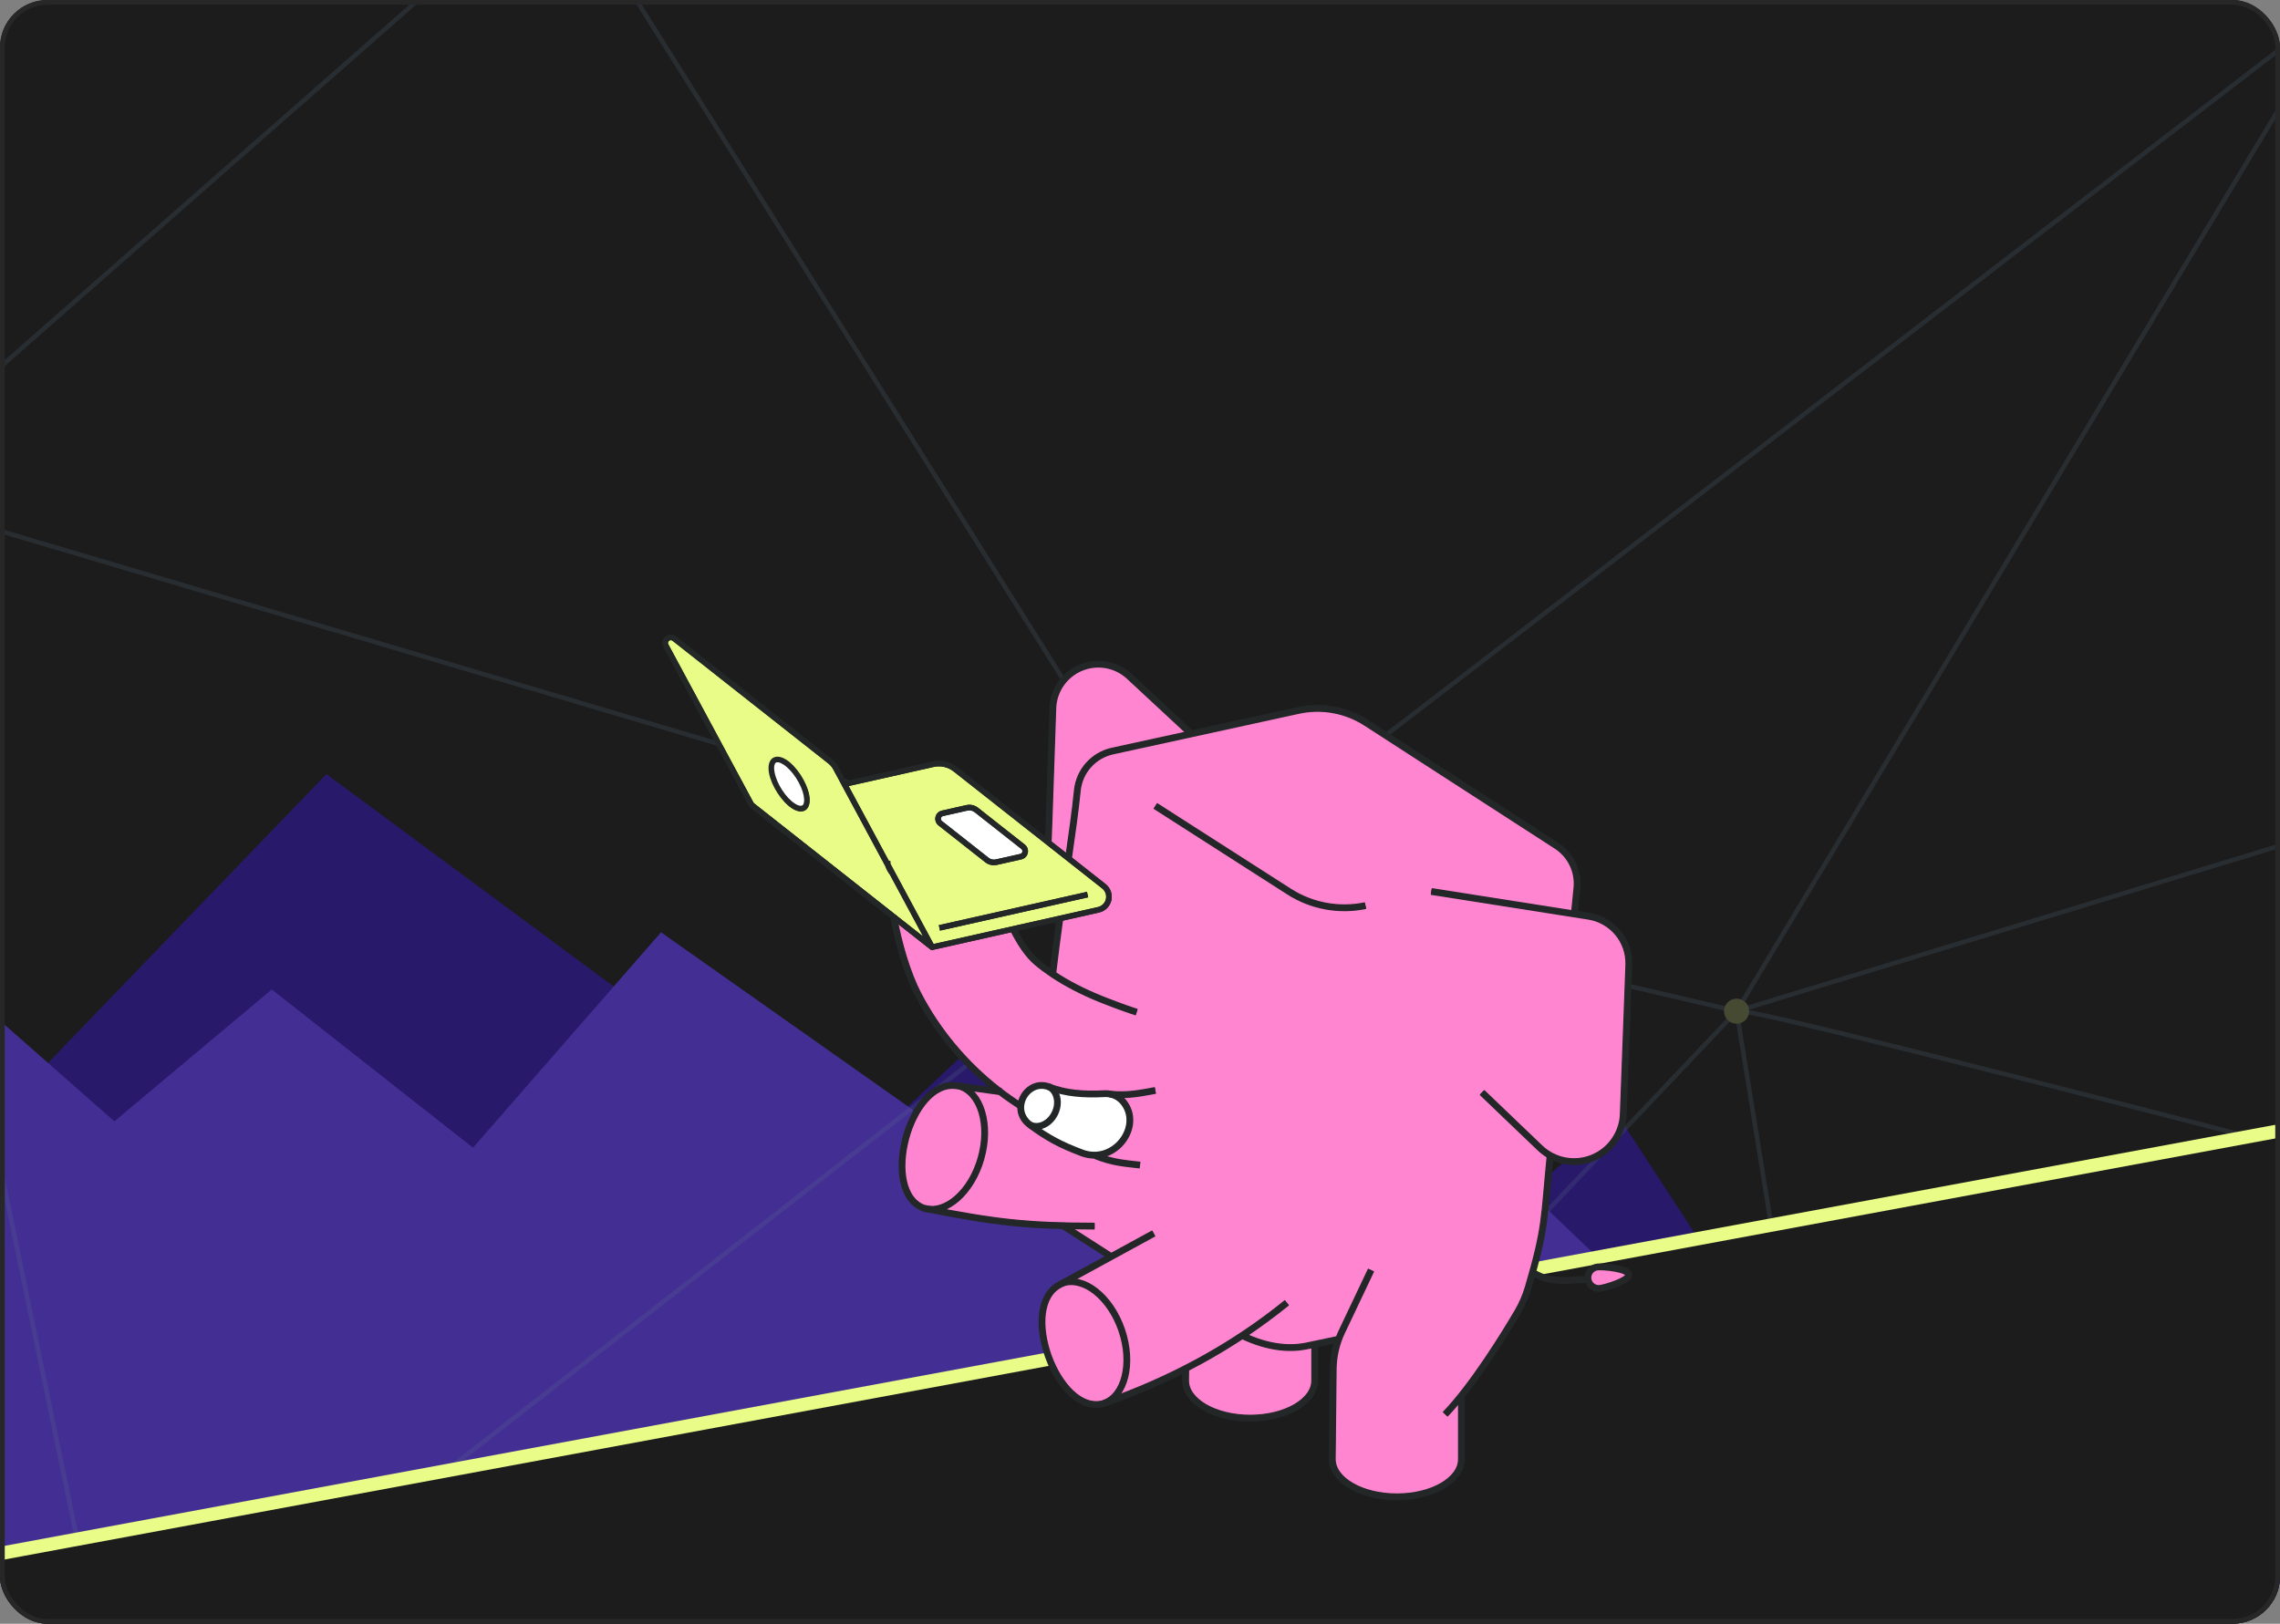 <svg width="285" height="203" viewBox="0 0 285 203" fill="none" xmlns="http://www.w3.org/2000/svg">
<rect x="0" y="0" width="285" height="203" fill="#808080" stroke="none"/>
<g clip-path="url(#clip0_5426_4054)">
<rect width="285" height="203" rx="5.936" fill="#1C1C1C"/>
<path d="M304.555 200.076H-3.157V142.388L40.802 96.776L106.195 145.132L139.705 113.812L183.118 155.572L202.354 139.635L218.836 164.913L241.105 176.76L273.78 186.892L284.22 184.148L304.555 200.076Z" fill="#29196B"/>
<path d="M304.555 200.076L278.861 170.955L259.182 182.495L240.594 159.97L217.644 174.253L176.642 135.247L155.873 150.075L138.384 134.692L124.71 146.232L82.627 116.556L59.123 143.488L33.974 123.707L14.296 140.19L-3.194 124.798V200.631L304.555 200.076Z" fill="#432F94"/>
<g opacity="0.21" clip-path="url(#clip1_5426_4054)">
<path d="M69.84 -15.437L293.079 -0.055L340.736 88.747L365.171 164.15L238.167 257.041L132.111 214.468L14.499 216.025L-17.426 61.213L69.84 -15.437Z" stroke="#576F87" stroke-width="0.559" stroke-miterlimit="10"/>
<path d="M14.5 216.025L148.201 111.894" stroke="#576F87" stroke-width="0.559" stroke-miterlimit="10"/>
<path d="M-17.426 61.213L148.966 110.524L132.111 214.468" stroke="#576F87" stroke-width="0.559" stroke-miterlimit="10"/>
<path d="M340.735 88.747L217.076 126.416L238.167 257.041" stroke="#576F87" stroke-width="0.559" stroke-miterlimit="10"/>
<path d="M365.17 164.15C365.17 164.15 216.926 124.859 217.082 126.416" stroke="#576F87" stroke-width="0.559" stroke-miterlimit="10"/>
<path d="M148.966 110.524L293.079 -0.055L217.077 126.416L148.966 110.524ZM148.966 110.524L69.84 -15.437" stroke="#576F87" stroke-width="0.559" stroke-miterlimit="10"/>
<path d="M132.111 216.025L217.077 126.416" stroke="#576F87" stroke-width="0.559" stroke-miterlimit="10"/>
<path d="M218.646 126.416C218.646 127.275 217.944 127.98 217.074 127.98C216.203 127.98 215.502 127.282 215.502 126.416C215.502 125.55 216.203 124.853 217.074 124.853C217.944 124.853 218.646 125.55 218.646 126.416Z" fill="#E9FC87"/>
<path d="M150.529 110.524C150.529 111.383 149.827 112.087 148.957 112.087C148.086 112.087 147.385 111.39 147.385 110.524C147.385 109.658 148.086 108.961 148.957 108.961C149.827 108.961 150.529 109.658 150.529 110.524Z" fill="#E9FC87"/>
</g>
<path d="M-10.081 232.712L-5.641 195.269L438.14 112.963L429.587 251.298L-10.081 232.712Z" fill="#1C1C1C" stroke="#E9FC87" stroke-width="1.677"/>
<path fill-rule="evenodd" clip-rule="evenodd" d="M193.395 144.642C192.988 144.399 192.604 144.106 192.251 143.769L185.005 136.83L185.489 136.325L192.737 143.262C194.389 144.842 196.814 145.307 198.934 144.45C201.053 143.59 202.471 141.567 202.555 139.282L203.248 120.625C203.353 117.797 201.326 115.335 198.529 114.894L178.861 111.801L178.969 111.108L196.479 113.861L196.767 110.982C196.965 109.02 196.046 107.112 194.389 106.04L170.589 90.658C168.157 89.085 165.197 88.548 162.368 89.165L139.129 94.24C136.904 94.726 135.245 96.59 135.017 98.856C134.77 101.334 134.388 104.069 133.939 107.166L138.2 110.523C138.812 111.005 139.092 111.798 138.921 112.557C138.749 113.318 138.154 113.911 137.393 114.082L132.799 115.115C132.52 117.144 132.238 119.305 131.961 121.612C133.695 122.752 135.62 123.719 137.63 124.536C137.86 124.629 138.091 124.722 138.323 124.811C140.357 125.597 141.519 126 142.186 126.202L141.982 126.873C141.307 126.668 140.129 126.261 138.07 125.465C137.833 125.374 137.598 125.281 137.365 125.184C135.242 124.322 133.209 123.294 131.392 122.077C130.68 121.6 130.002 121.093 129.363 120.557C128.318 119.68 127.326 118.24 126.454 116.541L116.587 118.761C116.485 118.784 116.376 118.761 116.292 118.694L112.239 115.501C112.876 118.572 113.825 121.756 115.138 124.269C116.275 126.444 117.697 128.586 119.382 130.603C120.999 132.537 122.854 134.358 124.93 135.978L125.221 136.009L125.202 136.187C125.891 136.714 126.605 137.221 127.342 137.702C127.757 136.117 129.404 134.87 131.203 135.536L131.214 135.511C131.278 135.543 131.343 135.576 131.403 135.615C133.369 136.362 135.612 136.515 138.058 136.381C138.365 136.365 138.668 136.394 138.959 136.462C141.076 136.644 142.572 136.304 144.357 135.981L144.481 136.672C143.078 136.925 141.847 137.184 140.378 137.213C140.483 137.307 140.581 137.411 140.674 137.521V137.523C141.777 138.85 141.812 140.502 141.164 141.898C140.597 143.115 139.506 144.132 138.165 144.558C139.713 145.042 141.03 145.141 142.54 145.309L142.461 146.007C140.532 145.789 138.907 145.677 136.758 144.793L136.769 144.77C136.225 144.769 135.661 144.669 135.087 144.451C132.35 143.413 130.756 142.547 128.56 140.928C127.626 140.237 127.238 139.343 127.24 138.472C126.345 137.9 125.484 137.291 124.657 136.653L121.528 136.311C121.993 136.737 122.381 137.283 122.684 137.921C123.54 139.725 123.71 142.287 122.963 144.913C122.218 147.539 120.723 149.628 119.047 150.712C118.737 150.912 118.421 151.078 118.102 151.208C125.257 152.556 129.232 152.925 136.83 152.941L136.829 153.642C135.869 153.639 134.966 153.631 134.107 153.617L138.912 156.695C141.581 155.24 144.053 153.889 144.053 153.889L144.39 154.505L134.456 159.927C135.082 160.013 135.713 160.239 136.329 160.592C138.061 161.586 139.662 163.594 140.546 166.175C141.43 168.758 141.395 171.327 140.636 173.172C140.455 173.61 140.234 174.008 139.976 174.357C147.447 171.522 154.377 167.678 160.644 162.594L161.086 163.139C159.433 164.481 157.733 165.737 155.99 166.912C158.977 168.216 161.419 168.313 163.285 167.922L167.075 167.127C167.175 166.868 167.285 166.612 167.404 166.359L171.069 158.634L171.703 158.936L168.037 166.659C167.373 168.062 167.02 169.591 167.005 171.143L166.889 182.445C166.891 183.381 167.429 184.237 168.314 184.94C169.733 186.066 172.027 186.787 174.606 186.787C177.188 186.787 179.481 186.066 180.9 184.94C181.786 184.237 182.326 183.38 182.326 182.443V175.464C181.849 176.034 181.372 176.572 180.9 177.063L180.393 176.579C183.892 172.925 187.743 166.659 189.4 163.848C189.951 162.91 190.382 161.908 190.689 160.863C192.905 153.372 192.644 152.206 193.395 144.642ZM144.609 100.459L161.33 111.173C164.081 112.936 167.415 113.548 170.612 112.876L170.757 113.563C167.378 114.272 163.859 113.625 160.951 111.762L144.231 101.05L144.609 100.459Z" fill="#FF85D0"/>
<path fill-rule="evenodd" clip-rule="evenodd" d="M138.843 137.156C138.786 137.151 138.728 137.146 138.67 137.139L138.672 137.118C138.482 137.084 138.289 137.072 138.095 137.083C135.999 137.195 133.013 136.4 131.247 135.931C129.186 135.383 128.331 136.299 127.89 137.226C127.426 138.2 127.487 139.774 128.767 140.646C130.414 141.766 133.123 142.957 135.335 143.795C137.598 144.653 139.704 143.368 140.525 141.602C141.063 140.444 141.048 139.073 140.132 137.97C139.796 137.565 139.341 137.284 138.843 137.156Z" fill="white"/>
<path fill-rule="evenodd" clip-rule="evenodd" d="M116.128 150.828C116.972 150.919 117.845 150.654 118.667 150.123C120.225 149.116 121.596 147.163 122.29 144.722C122.985 142.281 122.846 139.899 122.052 138.223C121.561 137.188 120.819 136.427 119.862 136.129L119.563 136.096C119.558 136.096 119.553 136.094 119.548 136.094C118.459 135.927 117.454 136.325 116.579 137.069C115.19 138.245 114.127 140.271 113.561 142.417C112.993 144.56 112.919 146.829 113.547 148.508C113.94 149.554 114.61 150.365 115.625 150.728C115.795 150.761 115.962 150.794 116.128 150.828Z" fill="#FF85D0"/>
<path fill-rule="evenodd" clip-rule="evenodd" d="M137.891 175.119C138.842 174.773 139.549 173.972 139.987 172.906C140.692 171.191 140.704 168.804 139.883 166.403C139.061 164.002 137.59 162.124 135.98 161.2C134.986 160.63 133.942 160.429 132.985 160.73L132.723 160.872C132.72 160.876 132.715 160.878 132.709 160.879C131.72 161.363 131.122 162.265 130.828 163.373C130.358 165.132 130.64 167.403 131.396 169.488C132.154 171.573 133.386 173.479 134.859 174.498C135.784 175.138 136.799 175.42 137.844 175.134C137.86 175.129 137.876 175.124 137.891 175.119Z" fill="#FF85D0"/>
<path fill-rule="evenodd" clip-rule="evenodd" d="M148.563 171.304L148.549 172.604C148.549 173.54 149.089 174.398 149.975 175.099C151.394 176.225 153.686 176.946 156.267 176.946C158.848 176.946 161.142 176.225 162.561 175.099C163.446 174.396 163.986 173.54 163.986 172.602V168.49L163.427 168.607C161.37 169.039 158.645 168.927 155.299 167.369C153.119 168.804 150.873 170.112 148.563 171.304Z" fill="#FF85D0"/>
<path fill-rule="evenodd" clip-rule="evenodd" d="M106.071 98.275L111.109 107.64L111.231 107.634C111.233 107.717 111.237 107.799 111.24 107.883L116.692 118.018L137.239 113.397C137.735 113.286 138.125 112.899 138.237 112.403C138.349 111.906 138.167 111.389 137.767 111.075L119.209 96.454C118.5 95.896 117.581 95.687 116.703 95.885L106.071 98.275ZM136.022 112.183L117.504 116.346L117.352 115.662L135.87 111.498L136.022 112.183ZM117.308 103.193C116.99 102.942 116.843 102.53 116.934 102.133C117.024 101.737 117.332 101.428 117.729 101.339L120.789 100.652C121.304 100.536 121.844 100.659 122.258 100.985L128.101 105.588C128.42 105.839 128.566 106.251 128.476 106.647C128.387 107.043 128.077 107.352 127.68 107.442L124.622 108.129C124.106 108.245 123.566 108.122 123.151 107.796L117.308 103.193Z" fill="#E9FC87"/>
<path fill-rule="evenodd" clip-rule="evenodd" d="M117.742 102.642L123.585 107.245C123.834 107.442 124.157 107.514 124.467 107.445L127.527 106.756C127.659 106.728 127.762 106.624 127.792 106.493C127.822 106.36 127.773 106.223 127.668 106.139L121.825 101.535C121.576 101.341 121.251 101.267 120.943 101.336L117.883 102.025C117.751 102.053 117.648 102.156 117.618 102.289C117.588 102.421 117.635 102.558 117.742 102.642Z" fill="white"/>
<path fill-rule="evenodd" clip-rule="evenodd" d="M94.22 100.413L115.4 117.099L111.239 109.363C110.969 109.03 110.769 108.665 110.652 108.273L104.158 96.201C103.998 95.904 103.779 95.643 103.514 95.434L84.06 80.108C83.93 80.006 83.744 80.008 83.618 80.115C83.49 80.222 83.455 80.404 83.534 80.55L94.22 100.413ZM98.417 95.292C99.616 96.062 100.833 97.918 101.13 99.436C101.301 100.327 101.112 100.937 100.765 101.225C100.398 101.53 99.792 101.556 99.048 101.079C97.85 100.309 96.632 98.454 96.337 96.936C96.163 96.045 96.353 95.434 96.7 95.147C97.068 94.844 97.673 94.815 98.417 95.292Z" fill="#E9FC87"/>
<path fill-rule="evenodd" clip-rule="evenodd" d="M148.178 91.547L140.921 84.809C139.39 83.387 137.17 82.989 135.24 83.792C133.311 84.595 132.027 86.451 131.957 88.541L131.483 102.531L131.133 102.521L131.483 102.533L131.383 105.155L133.3 106.664C133.723 103.743 134.081 101.148 134.317 98.785C134.575 96.218 136.457 94.107 138.978 93.555L148.178 91.547Z" fill="#FF85D0"/>
<path d="M132.484 114.827C132.186 116.991 131.882 119.304 131.587 121.786C131.583 121.82 131.579 121.853 131.575 121.886M196.79 114.267L197.116 111.018C197.325 108.924 196.346 106.889 194.579 105.746L170.779 90.363C168.268 88.74 165.214 88.186 162.293 88.824L139.054 93.899C136.681 94.418 134.91 96.405 134.668 98.823C134.415 101.348 134.022 104.144 133.562 107.316M180.648 176.822C184.163 173.149 188.036 166.853 189.701 164.027C190.267 163.064 190.711 162.035 191.026 160.964C193.273 153.369 192.984 152.25 193.766 144.454" stroke="#242728" stroke-width="0.85" stroke-miterlimit="1.5" stroke-linejoin="round"/>
<path d="M144.418 100.755C153.514 106.584 154.261 107.063 161.138 111.469C163.967 113.281 167.394 113.911 170.683 113.221" stroke="#242728" stroke-width="0.85" stroke-miterlimit="1.5" stroke-linejoin="round"/>
<path d="M131.026 105.321L131.134 102.522C131.279 98.247 131.451 93.124 131.606 88.53C131.682 86.304 133.049 84.326 135.106 83.471C137.163 82.615 139.529 83.038 141.162 84.554C143.746 86.954 146.505 89.516 148.9 91.74" stroke="#242728" stroke-width="0.851" stroke-miterlimit="1.5" stroke-linejoin="round"/>
<path d="M178.916 111.454C178.916 111.454 191.29 113.401 198.584 114.548C201.556 115.016 203.711 117.631 203.599 120.639C203.42 125.463 203.147 132.817 202.908 139.295C202.817 141.718 201.314 143.863 199.066 144.774C196.82 145.685 194.247 145.192 192.496 143.515C188.693 139.876 185.249 136.578 185.249 136.578" stroke="#242728" stroke-width="0.851" stroke-miterlimit="1.5" stroke-linejoin="round"/>
<path d="M191.467 159.003C191.834 159.235 192.23 159.445 192.665 159.623C194.768 160.484 197.01 159.861 198.876 159.999" stroke="#242728" stroke-width="0.851" stroke-miterlimit="1.5" stroke-linejoin="round"/>
<path fill-rule="evenodd" clip-rule="evenodd" d="M203.6 159.353C203.525 158.612 200.44 158.32 199.699 158.395C198.959 158.47 198.418 159.133 198.493 159.873C198.568 160.613 199.23 161.154 199.971 161.079C200.711 161.004 203.675 160.093 203.6 159.353Z" fill="#FF85D0" stroke="#242728" stroke-width="0.851" stroke-miterlimit="1.5" stroke-linejoin="round"/>
<path d="M110.881 107.65C110.885 107.758 110.889 107.869 110.894 107.982M111.712 114.64C112.35 118.023 113.368 121.638 114.829 124.434C115.976 126.629 117.412 128.793 119.114 130.83C120.766 132.808 122.667 134.666 124.794 136.317C125.691 137.013 126.627 137.672 127.602 138.288M142.085 126.539C141.415 126.335 140.243 125.931 138.197 125.14C137.963 125.049 137.73 124.957 137.498 124.862C135.397 124.007 133.387 122.992 131.588 121.787C130.887 121.318 130.218 120.819 129.589 120.29C128.525 119.397 127.52 117.897 126.645 116.141" stroke="#242728" stroke-width="0.851" stroke-miterlimit="1.5" stroke-linejoin="round"/>
<path d="M99.173 100.759C97.979 99.992 96.772 98.143 96.478 96.631C96.183 95.118 96.913 94.513 98.107 95.281C99.301 96.048 100.508 97.896 100.802 99.409C101.097 100.921 100.367 101.526 99.173 100.759Z" fill="white"/>
<path fill-rule="evenodd" clip-rule="evenodd" d="M98.298 94.986C97.525 94.489 96.894 94.515 96.512 94.831C96.15 95.131 95.953 95.769 96.134 96.698C96.445 98.293 97.724 100.244 98.985 101.054C99.757 101.55 100.388 101.525 100.77 101.208C101.132 100.908 101.328 100.27 101.147 99.342C100.837 97.745 99.558 95.795 98.298 94.986ZM97.919 95.576C99.045 96.3 100.181 98.049 100.459 99.476C100.522 99.803 100.535 100.081 100.495 100.304C100.466 100.465 100.415 100.591 100.323 100.668C100.244 100.733 100.138 100.75 100.015 100.735C99.825 100.713 99.607 100.62 99.364 100.464C98.236 99.74 97.1 97.991 96.823 96.564C96.759 96.237 96.747 95.959 96.787 95.736C96.815 95.575 96.867 95.448 96.96 95.372C97.038 95.306 97.144 95.289 97.267 95.304C97.457 95.326 97.674 95.419 97.919 95.576Z" fill="#242728"/>
<path fill-rule="evenodd" clip-rule="evenodd" d="M105.469 97.695L105.623 98.379L116.703 95.887C117.582 95.69 118.502 95.898 119.209 96.455L137.768 111.076C138.168 111.391 138.35 111.908 138.237 112.403C138.125 112.9 137.738 113.288 137.242 113.399L116.597 118.042L94.165 100.37L93.731 100.92L116.294 118.696C116.378 118.762 116.485 118.786 116.588 118.763L137.394 114.084C138.156 113.912 138.75 113.319 138.923 112.56C139.094 111.799 138.814 111.007 138.202 110.525L119.643 95.904C118.77 95.216 117.634 94.959 116.549 95.203L105.469 97.695Z" fill="#242728"/>
<path fill-rule="evenodd" clip-rule="evenodd" d="M136.021 112.182L135.867 111.497L117.349 115.662L117.503 116.347L136.021 112.182Z" fill="#242728"/>
<path fill-rule="evenodd" clip-rule="evenodd" d="M117.308 103.194L123.151 107.797C123.565 108.124 124.105 108.246 124.62 108.13L127.679 107.442C128.075 107.353 128.385 107.044 128.475 106.649C128.565 106.253 128.419 105.841 128.1 105.59L122.257 100.987C121.843 100.66 121.302 100.537 120.787 100.653L117.727 101.341C117.331 101.43 117.022 101.739 116.932 102.135C116.843 102.531 116.989 102.943 117.308 103.194ZM117.741 102.643C117.635 102.56 117.587 102.422 117.616 102.29C117.647 102.158 117.75 102.056 117.882 102.026L120.941 101.338C121.25 101.268 121.574 101.342 121.823 101.538L127.666 106.141C127.772 106.224 127.821 106.362 127.791 106.494C127.761 106.626 127.658 106.729 127.526 106.758L124.466 107.446C124.157 107.516 123.833 107.442 123.584 107.246L117.741 102.643Z" fill="#242728"/>
<path fill-rule="evenodd" clip-rule="evenodd" d="M93.741 100.92L116.305 118.696C116.434 118.798 116.62 118.795 116.747 118.688C116.873 118.581 116.908 118.399 116.83 118.254L104.788 95.869C104.582 95.488 104.301 95.153 103.961 94.885L84.507 79.559C84.115 79.25 83.559 79.258 83.178 79.58C82.796 79.9 82.692 80.444 82.927 80.883L93.649 100.81C93.672 100.853 93.704 100.89 93.741 100.92ZM94.232 100.414L83.546 80.551C83.469 80.406 83.503 80.224 83.63 80.117C83.757 80.01 83.942 80.007 84.072 80.109L103.528 95.437C103.792 95.645 104.011 95.906 104.17 96.202L115.413 117.1L94.232 100.414Z" fill="#242728"/>
<path d="M132.802 153.196L138.684 156.965" stroke="#242728" stroke-width="0.851" stroke-miterlimit="1.5" stroke-linejoin="round"/>
<path d="M155.27 166.97C158.607 168.562 161.318 168.692 163.356 168.266L167.359 167.426" stroke="#242728" stroke-width="0.851" stroke-miterlimit="1.5" stroke-linejoin="round"/>
<path fill-rule="evenodd" clip-rule="evenodd" d="M140.401 137.747C139.828 137.061 138.966 136.685 138.073 136.732C135.516 136.87 133.178 136.698 131.138 135.889C128.433 134.815 126.105 138.684 128.765 140.646C130.933 142.245 132.505 143.1 135.21 144.124C139.303 145.674 142.924 140.787 140.401 137.747Z" stroke="#242728" stroke-width="0.851" stroke-miterlimit="1.5" stroke-linejoin="round"/>
<path d="M138.705 136.792C140.975 137.02 142.539 136.665 144.419 136.328" stroke="#242728" stroke-width="0.851" stroke-miterlimit="1.5" stroke-linejoin="round"/>
<path d="M136.893 144.471C139.003 145.339 140.603 145.445 142.501 145.659" stroke="#242728" stroke-width="0.851" stroke-miterlimit="1.5" stroke-linejoin="round"/>
<path d="M171.385 158.785C171.385 158.785 169.109 163.586 167.722 166.508C167.035 167.956 166.671 169.536 166.654 171.139C166.614 175.084 166.538 182.443 166.538 182.443C166.539 185.034 170.154 187.137 174.608 187.137C179.061 187.137 182.677 185.034 182.677 182.443L182.677 174.48" stroke="#242728" stroke-width="0.851" stroke-miterlimit="1.5" stroke-linejoin="round"/>
<path d="M148.216 171.09L148.2 172.604C148.201 175.195 151.816 177.298 156.27 177.298C160.723 177.298 164.339 175.195 164.339 172.604L164.339 168.06" stroke="#242728" stroke-width="0.851" stroke-miterlimit="1.5" stroke-linejoin="round"/>
<path d="M132.801 160.421C135.47 159.507 138.793 162.137 140.214 166.289C141.635 170.442 140.62 174.556 137.951 175.469" stroke="#242728" stroke-width="0.85" stroke-miterlimit="1.5" stroke-linejoin="round"/>
<path d="M119.883 135.77C122.597 136.542 123.826 140.596 122.626 144.818C121.425 149.039 118.245 151.84 115.532 151.068" stroke="#242728" stroke-width="0.85" stroke-miterlimit="1.5" stroke-linejoin="round"/>
<path d="M131.064 135.829C132.141 136.342 132.502 137.838 131.869 139.167C131.235 140.496 129.847 141.159 128.77 140.646" stroke="#242728" stroke-width="0.843" stroke-miterlimit="1.5" stroke-linejoin="round"/>
<path d="M144.22 154.198L132.554 160.565C127.147 163.209 132.192 177.069 137.949 175.47C146.277 172.56 153.968 168.459 160.863 162.868" stroke="#242728" stroke-width="0.851" stroke-miterlimit="1.5" stroke-linejoin="round"/>
<path d="M124.973 136.477L119.599 135.748C113.65 134.837 109.89 149.098 115.531 151.069C124.379 152.821 128.363 153.275 136.828 153.291" stroke="#242728" stroke-width="0.851" stroke-miterlimit="1.5" stroke-linejoin="round"/>
</g>
<rect x="0.297" y="0.297" width="284.406" height="202.406" rx="5.639" stroke="#272727" stroke-width="0.594"/>
<defs>
<clipPath id="clip0_5426_4054">
<rect width="285" height="203" rx="5.936" fill="white"/>
</clipPath>
<clipPath id="clip1_5426_4054">
<rect width="385.734" height="275.604" fill="white" transform="translate(-19 -17)"/>
</clipPath>
</defs>
</svg>
